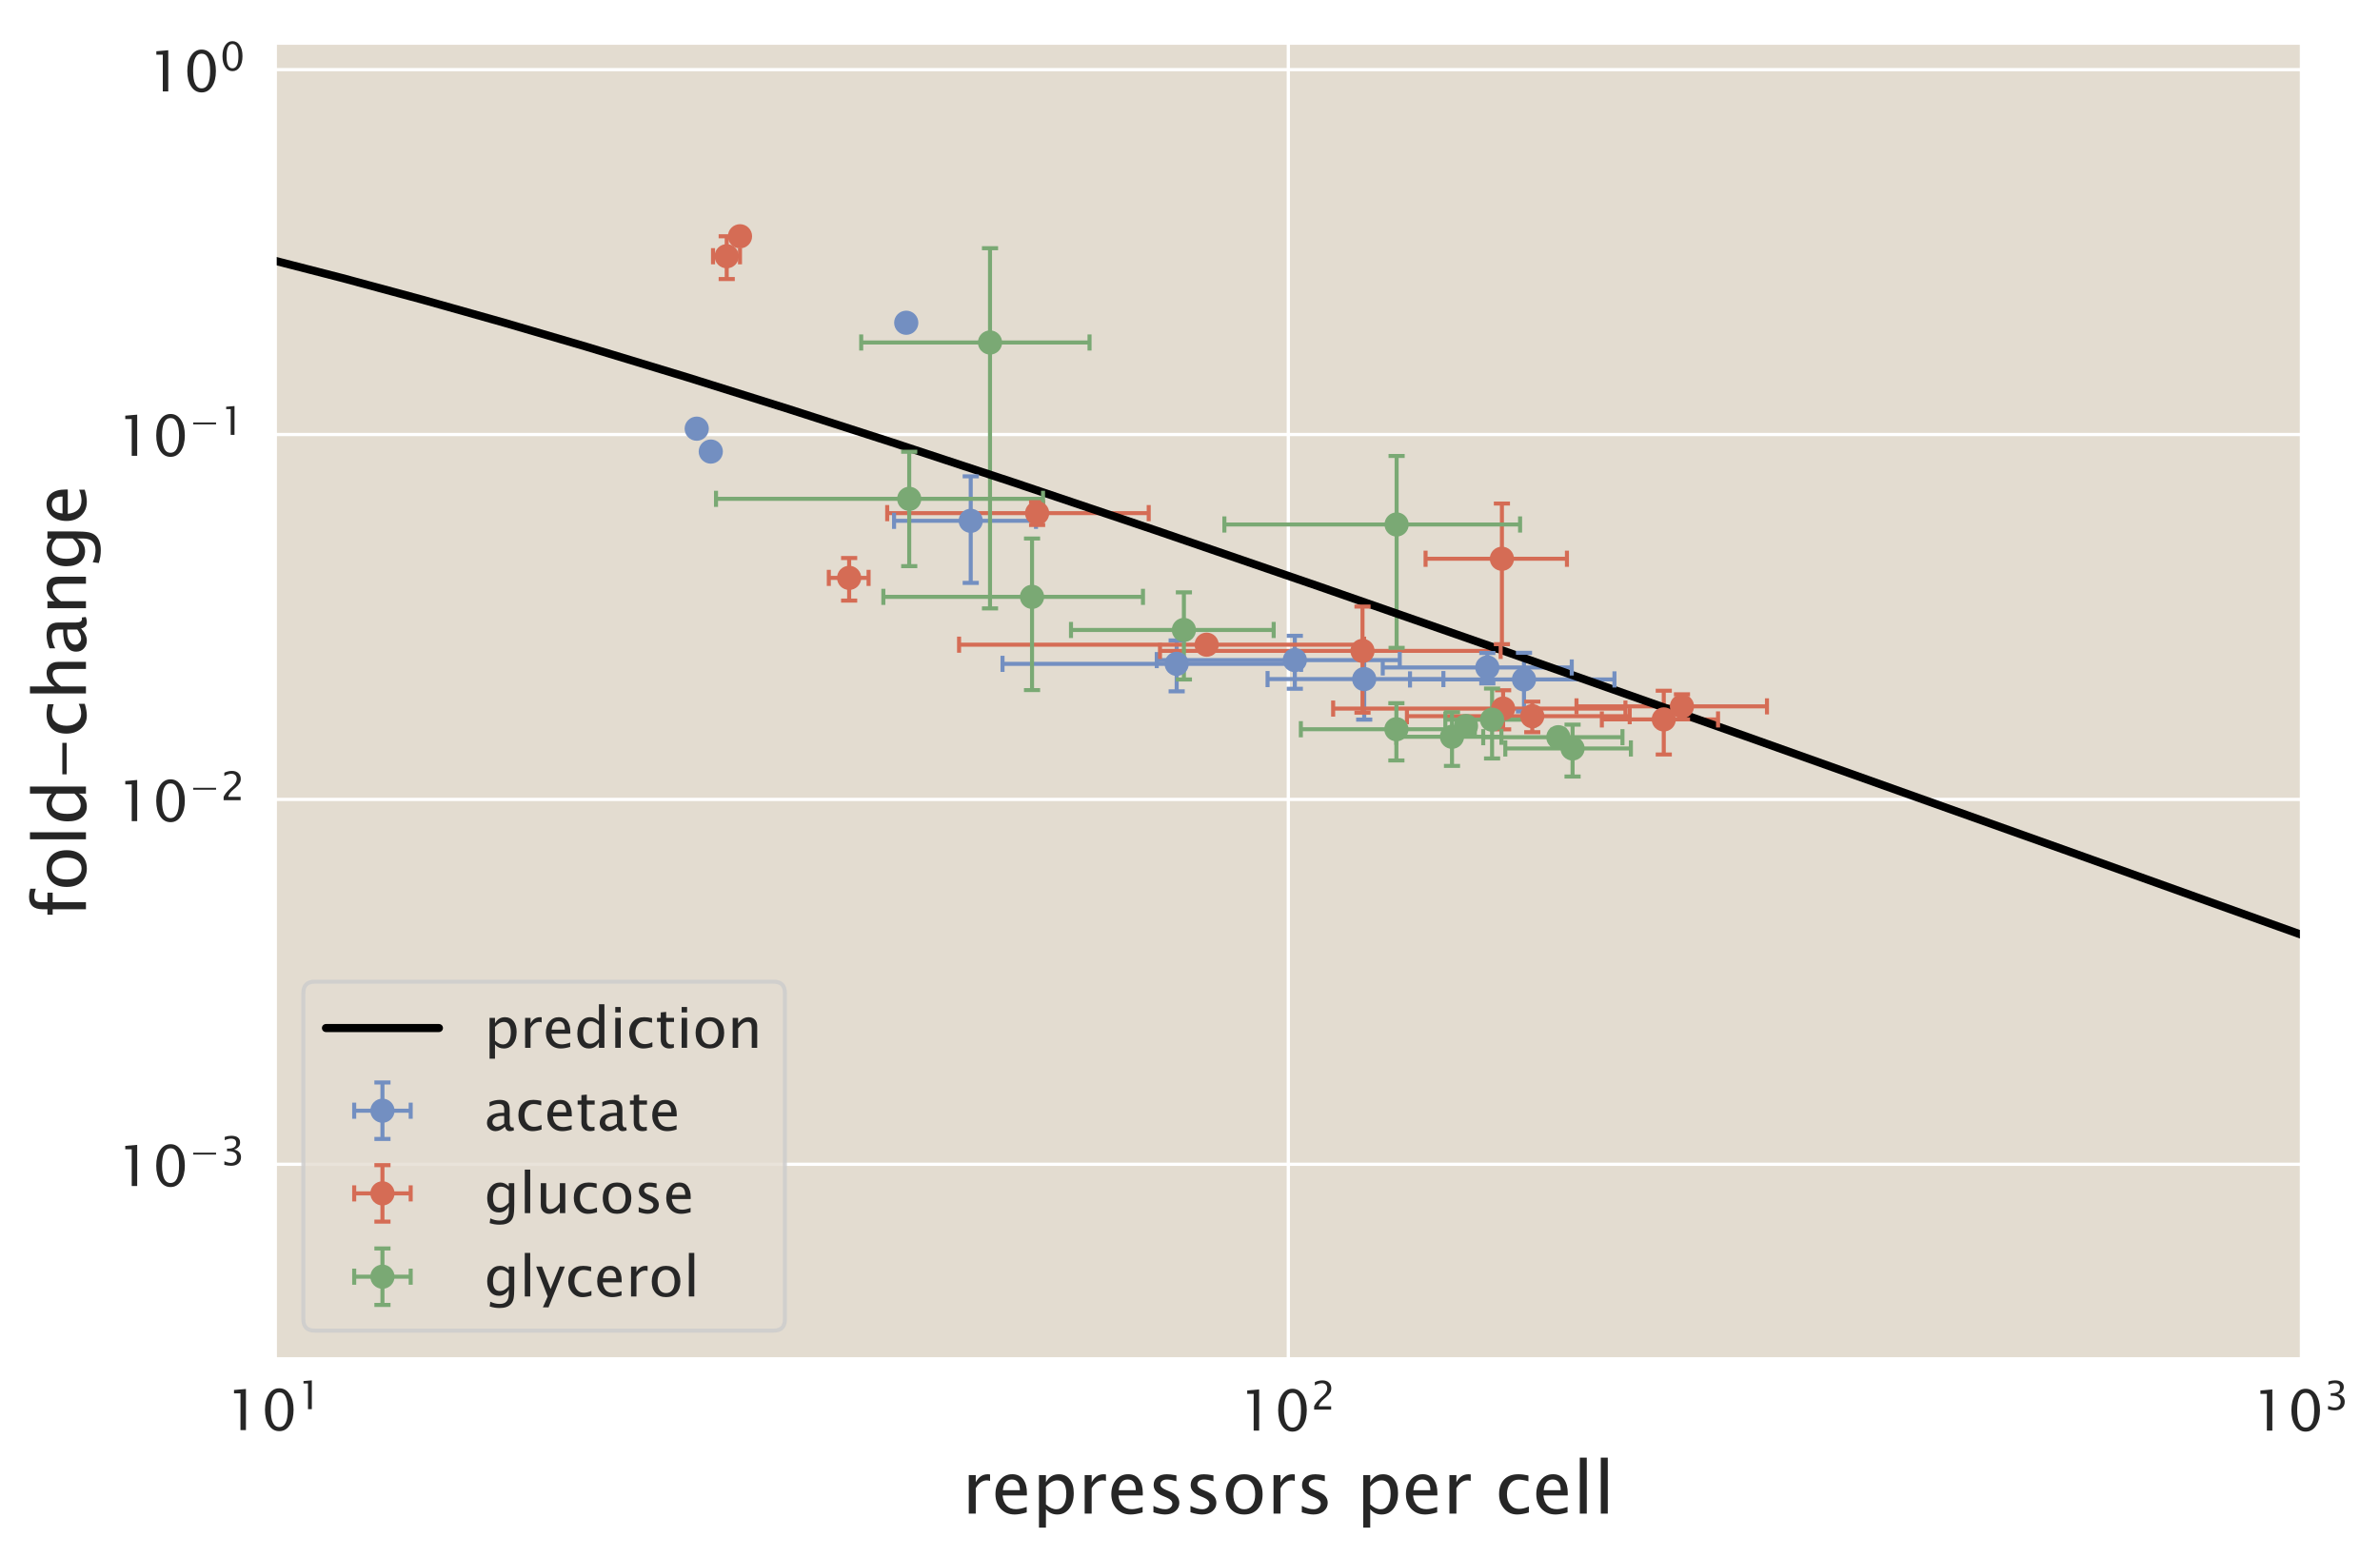 <?xml version="1.0" encoding="utf-8" standalone="no"?>
<!DOCTYPE svg PUBLIC "-//W3C//DTD SVG 1.1//EN"
  "http://www.w3.org/Graphics/SVG/1.1/DTD/svg11.dtd">
<!-- Created with matplotlib (https://matplotlib.org/) -->
<svg height="385.9pt" version="1.1" viewBox="0 0 589.831 385.9" width="589.831pt" xmlns="http://www.w3.org/2000/svg" xmlns:xlink="http://www.w3.org/1999/xlink">
 <defs>
  <style type="text/css">
*{stroke-linecap:butt;stroke-linejoin:round;}
  </style>
 </defs>
 <g id="figure_1">
  <g id="patch_1">
   <path d="M 0 385.9 
L 589.831 385.9 
L 589.831 0 
L 0 0 
z
" style="fill:#ffffff;"/>
  </g>
  <g id="axes_1">
   <g id="patch_2">
    <path d="M 68.181 336.86 
L 570.381 336.86 
L 570.381 10.7 
L 68.181 10.7 
z
" style="fill:#e3dcd0;"/>
   </g>
   <g id="matplotlib.axis_1">
    <g id="xtick_1">
     <g id="line2d_1">
      <path clip-path="url(#p8e3e1fa161)" d="M 68.181 336.86 
L 68.181 10.7 
" style="fill:none;stroke:#ffffff;stroke-linecap:round;stroke-width:0.8;"/>
     </g>
     <g id="text_1">
      <!-- $\mathdefault{10^{1}}$ -->
      <defs>
       <path d="M 26.172 0 
L 26.172 65.047 
L 14.75 65.047 
L 14.75 71.094 
L 35.844 72.906 
L 35.844 0 
z
" id="LucidaSansUnicode-49"/>
       <path d="M 31.641 -1.812 
Q 20.266 -1.812 13.297 8.609 
Q 6.344 19.047 6.344 36.141 
Q 6.344 53.219 13.297 63.641 
Q 20.266 74.078 31.641 74.078 
Q 43.062 74.078 50 63.672 
Q 56.938 53.266 56.938 36.141 
Q 56.938 19.047 50 8.609 
Q 43.062 -1.812 31.641 -1.812 
z
M 31.641 5.422 
Q 46.734 5.422 46.734 36.141 
Q 46.734 66.844 31.641 66.844 
Q 16.609 66.844 16.609 36.141 
Q 16.609 5.422 31.641 5.422 
z
" id="LucidaSansUnicode-48"/>
      </defs>
      <g style="fill:#262626;" transform="translate(55.931 354.653)scale(0.14 -0.14)">
       <use transform="translate(0 0.844)" xlink:href="#LucidaSansUnicode-49"/>
       <use transform="translate(63.232 0.844)" xlink:href="#LucidaSansUnicode-48"/>
       <use transform="translate(127.393 37.966)scale(0.7)" xlink:href="#LucidaSansUnicode-49"/>
      </g>
     </g>
    </g>
    <g id="xtick_2">
     <g id="line2d_2">
      <path clip-path="url(#p8e3e1fa161)" d="M 319.281 336.86 
L 319.281 10.7 
" style="fill:none;stroke:#ffffff;stroke-linecap:round;stroke-width:0.8;"/>
     </g>
     <g id="text_2">
      <!-- $\mathdefault{10^{2}}$ -->
      <defs>
       <path d="M 8.297 0 
L 8.297 8.453 
Q 12.5 18.266 25.297 29.828 
L 30.812 34.766 
Q 41.453 44.391 41.453 53.859 
Q 41.453 59.906 37.812 63.375 
Q 34.188 66.844 27.781 66.844 
Q 20.312 66.844 10.109 61.031 
L 10.109 69.531 
Q 19.734 74.078 29.25 74.078 
Q 39.406 74.078 45.531 68.609 
Q 51.656 63.141 51.656 54.109 
Q 51.656 47.609 48.547 42.578 
Q 45.453 37.547 37.016 30.375 
L 33.297 27.203 
Q 21.734 17.391 19.922 8.453 
L 51.312 8.453 
L 51.312 0 
z
" id="LucidaSansUnicode-50"/>
      </defs>
      <g style="fill:#262626;" transform="translate(307.031 354.653)scale(0.14 -0.14)">
       <use transform="translate(0 0.023)" xlink:href="#LucidaSansUnicode-49"/>
       <use transform="translate(63.232 0.023)" xlink:href="#LucidaSansUnicode-48"/>
       <use transform="translate(127.393 37.145)scale(0.7)" xlink:href="#LucidaSansUnicode-50"/>
      </g>
     </g>
    </g>
    <g id="xtick_3">
     <g id="line2d_3">
      <path clip-path="url(#p8e3e1fa161)" d="M 570.381 336.86 
L 570.381 10.7 
" style="fill:none;stroke:#ffffff;stroke-linecap:round;stroke-width:0.8;"/>
     </g>
     <g id="text_3">
      <!-- $\mathdefault{10^{3}}$ -->
      <defs>
       <path d="M 10.156 0.531 
L 10.156 9.516 
Q 20.453 5.422 26.375 5.422 
Q 33.344 5.422 37.672 9.422 
Q 42 13.422 42 19.875 
Q 42 35.109 20.656 35.109 
L 16.844 35.109 
L 16.844 41.609 
L 20.219 41.656 
Q 40.234 41.656 40.234 55.766 
Q 40.234 66.844 26.953 66.844 
Q 19.828 66.844 11.141 62.797 
L 11.141 71.188 
Q 19.672 74.078 27.594 74.078 
Q 38.375 74.078 44.141 69.781 
Q 49.906 65.484 49.906 57.328 
Q 49.906 44.578 34.812 39.156 
Q 52.297 35.109 52.297 20.016 
Q 52.297 9.812 45.547 4 
Q 38.812 -1.812 27.047 -1.812 
Q 20.359 -1.812 10.156 0.531 
z
" id="LucidaSansUnicode-51"/>
      </defs>
      <g style="fill:#262626;" transform="translate(558.131 354.653)scale(0.14 -0.14)">
       <use transform="translate(0 0.023)" xlink:href="#LucidaSansUnicode-49"/>
       <use transform="translate(63.232 0.023)" xlink:href="#LucidaSansUnicode-48"/>
       <use transform="translate(127.393 37.145)scale(0.7)" xlink:href="#LucidaSansUnicode-51"/>
      </g>
     </g>
    </g>
    <g id="xtick_4"/>
    <g id="xtick_5"/>
    <g id="xtick_6"/>
    <g id="xtick_7"/>
    <g id="xtick_8"/>
    <g id="xtick_9"/>
    <g id="xtick_10"/>
    <g id="xtick_11"/>
    <g id="xtick_12"/>
    <g id="xtick_13"/>
    <g id="xtick_14"/>
    <g id="xtick_15"/>
    <g id="xtick_16"/>
    <g id="xtick_17"/>
    <g id="xtick_18"/>
    <g id="xtick_19"/>
    <g id="text_4">
     <!-- repressors per cell -->
     <defs>
      <path d="M 9.625 0 
L 9.625 53.031 
L 19.234 53.031 
L 19.234 43.062 
Q 24.953 54.203 35.844 54.203 
Q 37.312 54.203 38.922 53.953 
L 38.922 44.969 
Q 36.422 45.797 34.516 45.797 
Q 25.391 45.797 19.234 34.969 
L 19.234 0 
z
" id="LucidaSansUnicode-114"/>
      <path d="M 48.484 1.703 
Q 38.812 -1.219 31.938 -1.219 
Q 20.172 -1.219 12.797 6.562 
Q 5.422 14.359 5.422 26.766 
Q 5.422 38.812 11.938 46.531 
Q 18.453 54.25 28.609 54.25 
Q 38.234 54.25 43.484 47.391 
Q 48.734 40.531 48.734 27.938 
L 48.688 25 
L 15.234 25 
Q 17.328 6.109 33.734 6.109 
Q 39.75 6.109 48.484 9.328 
z
M 15.672 32.234 
L 39.062 32.234 
Q 39.062 47.016 28.031 47.016 
Q 16.938 47.016 15.672 32.234 
z
" id="LucidaSansUnicode-101"/>
      <path d="M 9.625 -19.281 
L 9.625 53.031 
L 19.234 53.031 
L 19.234 43.062 
Q 25.141 54.203 36.969 54.203 
Q 46.531 54.203 52.016 47.219 
Q 57.516 40.234 57.516 28.125 
Q 57.516 14.938 51.281 6.859 
Q 45.062 -1.219 34.906 -1.219 
Q 25.484 -1.219 19.234 6 
L 19.234 -19.281 
z
M 19.234 12.641 
Q 26.656 6 33.406 6 
Q 40.047 6 43.656 11.547 
Q 47.266 17.094 47.266 27.156 
Q 47.266 45.797 34.969 45.797 
Q 26.906 45.797 19.234 37.062 
z
" id="LucidaSansUnicode-112"/>
      <path d="M 7.672 1.859 
L 7.672 10.688 
Q 17.094 6 24.078 6 
Q 28.219 6 30.953 8.25 
Q 33.688 10.5 33.688 13.875 
Q 33.688 18.797 26.031 22.016 
L 20.406 24.422 
Q 7.953 29.594 7.953 39.312 
Q 7.953 46.234 12.859 50.219 
Q 17.781 54.203 26.312 54.203 
Q 30.766 54.203 37.312 52.984 
L 39.312 52.594 
L 39.312 44.578 
Q 31.25 46.969 26.469 46.969 
Q 22.266 46.969 19.75 45.141 
Q 17.234 43.312 17.234 40.234 
Q 17.234 35.891 24.266 32.906 
L 28.906 30.953 
Q 36.766 27.641 40.031 23.953 
Q 43.312 20.266 43.312 14.75 
Q 43.312 7.766 37.797 3.266 
Q 32.281 -1.219 23.688 -1.219 
Q 17.094 -1.219 7.672 1.859 
z
" id="LucidaSansUnicode-115"/>
      <path d="M 30.719 -1.219 
Q 19.047 -1.219 12.234 6.25 
Q 5.422 13.719 5.422 26.516 
Q 5.422 39.312 12.234 46.75 
Q 19.047 54.203 30.719 54.203 
Q 42.391 54.203 49.188 46.75 
Q 56 39.312 56 26.516 
Q 56 13.719 49.188 6.25 
Q 42.391 -1.219 30.719 -1.219 
z
M 30.719 6 
Q 37.891 6 41.844 11.375 
Q 45.797 16.75 45.797 26.516 
Q 45.797 36.281 41.844 41.625 
Q 37.891 46.969 30.719 46.969 
Q 23.531 46.969 19.594 41.625 
Q 15.672 36.281 15.672 26.516 
Q 15.672 16.75 19.594 11.375 
Q 23.531 6 30.719 6 
z
" id="LucidaSansUnicode-111"/>
      <path id="LucidaSansUnicode-32"/>
      <path d="M 46.438 1.609 
Q 37.109 -1.219 30.328 -1.219 
Q 19.578 -1.219 12.5 6.734 
Q 5.422 14.703 5.422 26.812 
Q 5.422 39.75 12.422 46.969 
Q 19.438 54.203 31.984 54.203 
Q 38.188 54.203 45.844 52.484 
L 45.844 44.438 
Q 37.703 46.828 32.562 46.828 
Q 25.141 46.828 20.703 41.281 
Q 16.266 35.75 16.266 26.516 
Q 16.266 17.578 20.844 12.062 
Q 25.438 6.547 32.859 6.547 
Q 39.453 6.547 46.438 9.906 
z
" id="LucidaSansUnicode-99"/>
      <path d="M 9.625 0 
L 9.625 77.094 
L 19.234 77.094 
L 19.234 0 
z
" id="LucidaSansUnicode-108"/>
     </defs>
     <g style="fill:#262626;" transform="translate(238.359 375.229)scale(0.18 -0.18)">
      <use xlink:href="#LucidaSansUnicode-114"/>
      <use x="40.918" xlink:href="#LucidaSansUnicode-101"/>
      <use x="96.631" xlink:href="#LucidaSansUnicode-112"/>
      <use x="159.57" xlink:href="#LucidaSansUnicode-114"/>
      <use x="200.488" xlink:href="#LucidaSansUnicode-101"/>
      <use x="256.201" xlink:href="#LucidaSansUnicode-115"/>
      <use x="307.178" xlink:href="#LucidaSansUnicode-115"/>
      <use x="358.154" xlink:href="#LucidaSansUnicode-111"/>
      <use x="419.58" xlink:href="#LucidaSansUnicode-114"/>
      <use x="460.498" xlink:href="#LucidaSansUnicode-115"/>
      <use x="511.475" xlink:href="#LucidaSansUnicode-32"/>
      <use x="543.115" xlink:href="#LucidaSansUnicode-112"/>
      <use x="606.055" xlink:href="#LucidaSansUnicode-101"/>
      <use x="661.768" xlink:href="#LucidaSansUnicode-114"/>
      <use x="702.686" xlink:href="#LucidaSansUnicode-32"/>
      <use x="734.326" xlink:href="#LucidaSansUnicode-99"/>
      <use x="785.547" xlink:href="#LucidaSansUnicode-101"/>
      <use x="841.26" xlink:href="#LucidaSansUnicode-108"/>
      <use x="870.166" xlink:href="#LucidaSansUnicode-108"/>
     </g>
    </g>
   </g>
   <g id="matplotlib.axis_2">
    <g id="ytick_1">
     <g id="line2d_4">
      <path clip-path="url(#p8e3e1fa161)" d="M 68.181 288.628 
L 570.381 288.628 
" style="fill:none;stroke:#ffffff;stroke-linecap:round;stroke-width:0.8;"/>
     </g>
     <g id="text_5">
      <!-- $\mathdefault{10^{-3}}$ -->
      <defs>
       <path d="M 10.844 26.516 
L 10.844 31.344 
L 68.656 31.344 
L 68.656 26.516 
z
" id="LucidaSansUnicode-8722"/>
      </defs>
      <g style="fill:#262626;" transform="translate(28.981 294.024)scale(0.14 -0.14)">
       <use transform="translate(0 0.023)" xlink:href="#LucidaSansUnicode-49"/>
       <use transform="translate(63.232 0.023)" xlink:href="#LucidaSansUnicode-48"/>
       <use transform="translate(127.393 37.145)scale(0.7)" xlink:href="#LucidaSansUnicode-8722"/>
       <use transform="translate(183.037 37.145)scale(0.7)" xlink:href="#LucidaSansUnicode-51"/>
      </g>
     </g>
    </g>
    <g id="ytick_2">
     <g id="line2d_5">
      <path clip-path="url(#p8e3e1fa161)" d="M 68.181 198.174 
L 570.381 198.174 
" style="fill:none;stroke:#ffffff;stroke-linecap:round;stroke-width:0.8;"/>
     </g>
     <g id="text_6">
      <!-- $\mathdefault{10^{-2}}$ -->
      <g style="fill:#262626;" transform="translate(28.981 203.571)scale(0.14 -0.14)">
       <use transform="translate(0 0.023)" xlink:href="#LucidaSansUnicode-49"/>
       <use transform="translate(63.232 0.023)" xlink:href="#LucidaSansUnicode-48"/>
       <use transform="translate(127.393 37.145)scale(0.7)" xlink:href="#LucidaSansUnicode-8722"/>
       <use transform="translate(183.037 37.145)scale(0.7)" xlink:href="#LucidaSansUnicode-50"/>
      </g>
     </g>
    </g>
    <g id="ytick_3">
     <g id="line2d_6">
      <path clip-path="url(#p8e3e1fa161)" d="M 68.181 107.721 
L 570.381 107.721 
" style="fill:none;stroke:#ffffff;stroke-linecap:round;stroke-width:0.8;"/>
     </g>
     <g id="text_7">
      <!-- $\mathdefault{10^{-1}}$ -->
      <g style="fill:#262626;" transform="translate(28.981 113.117)scale(0.14 -0.14)">
       <use transform="translate(0 0.844)" xlink:href="#LucidaSansUnicode-49"/>
       <use transform="translate(63.232 0.844)" xlink:href="#LucidaSansUnicode-48"/>
       <use transform="translate(127.393 37.966)scale(0.7)" xlink:href="#LucidaSansUnicode-8722"/>
       <use transform="translate(183.037 37.966)scale(0.7)" xlink:href="#LucidaSansUnicode-49"/>
      </g>
     </g>
    </g>
    <g id="ytick_4">
     <g id="line2d_7">
      <path clip-path="url(#p8e3e1fa161)" d="M 68.181 17.267 
L 570.381 17.267 
" style="fill:none;stroke:#ffffff;stroke-linecap:round;stroke-width:0.8;"/>
     </g>
     <g id="text_8">
      <!-- $\mathdefault{10^{0}}$ -->
      <g style="fill:#262626;" transform="translate(36.681 22.664)scale(0.14 -0.14)">
       <use transform="translate(0 0.023)" xlink:href="#LucidaSansUnicode-49"/>
       <use transform="translate(63.232 0.023)" xlink:href="#LucidaSansUnicode-48"/>
       <use transform="translate(127.393 37.145)scale(0.7)" xlink:href="#LucidaSansUnicode-48"/>
      </g>
     </g>
    </g>
    <g id="ytick_5"/>
    <g id="ytick_6"/>
    <g id="ytick_7"/>
    <g id="ytick_8"/>
    <g id="ytick_9"/>
    <g id="ytick_10"/>
    <g id="ytick_11"/>
    <g id="ytick_12"/>
    <g id="ytick_13"/>
    <g id="ytick_14"/>
    <g id="ytick_15"/>
    <g id="ytick_16"/>
    <g id="ytick_17"/>
    <g id="ytick_18"/>
    <g id="ytick_19"/>
    <g id="ytick_20"/>
    <g id="ytick_21"/>
    <g id="ytick_22"/>
    <g id="ytick_23"/>
    <g id="ytick_24"/>
    <g id="ytick_25"/>
    <g id="ytick_26"/>
    <g id="ytick_27"/>
    <g id="ytick_28"/>
    <g id="ytick_29"/>
    <g id="ytick_30"/>
    <g id="ytick_31"/>
    <g id="ytick_32"/>
    <g id="ytick_33"/>
    <g id="ytick_34"/>
    <g id="ytick_35"/>
    <g id="text_9">
     <!-- fold-change -->
     <defs>
      <path d="M 11.422 0 
L 11.422 45.797 
L 3.906 45.797 
L 3.906 53.031 
L 11.422 53.031 
L 11.422 59.375 
Q 11.422 78.328 28.719 78.328 
Q 33.547 78.328 39.703 76.703 
L 39.703 69.094 
Q 33.203 71.094 29.297 71.094 
Q 24.562 71.094 22.828 68.812 
Q 21.094 66.547 21.094 60.406 
L 21.094 53.031 
L 34.328 53.031 
L 34.328 45.797 
L 21.094 45.797 
L 21.094 0 
z
" id="LucidaSansUnicode-102"/>
      <path d="M 43.656 0 
L 43.656 9.969 
Q 37.797 -1.219 25.984 -1.219 
Q 16.406 -1.219 10.906 5.766 
Q 5.422 12.75 5.422 24.859 
Q 5.422 38.094 11.641 46.141 
Q 17.875 54.203 28.031 54.203 
Q 37.453 54.203 43.656 46.969 
L 43.656 77.094 
L 53.328 77.094 
L 53.328 0 
z
M 43.656 40.375 
Q 36.188 46.969 29.5 46.969 
Q 22.906 46.969 19.281 41.453 
Q 15.672 35.938 15.672 25.828 
Q 15.672 7.234 27.984 7.234 
Q 35.984 7.234 43.656 15.969 
z
" id="LucidaSansUnicode-100"/>
      <path d="M 7.234 26.516 
L 7.234 32.516 
L 50.594 32.516 
L 50.594 26.516 
z
" id="LucidaSansUnicode-45"/>
      <path d="M 9.625 0 
L 9.625 77.094 
L 19.234 77.094 
L 19.234 43.062 
Q 26.859 54.203 37.891 54.203 
Q 44.828 54.203 48.906 49.828 
Q 52.984 45.453 52.984 38.094 
L 52.984 0 
L 43.359 0 
L 43.359 34.969 
Q 43.359 40.875 41.625 43.391 
Q 39.891 45.906 35.891 45.906 
Q 27.047 45.906 19.234 34.328 
L 19.234 0 
z
" id="LucidaSansUnicode-104"/>
      <path d="M 36.969 6.734 
Q 28.328 -1.219 20.312 -1.219 
Q 13.719 -1.219 9.375 2.906 
Q 5.031 7.031 5.031 13.328 
Q 5.031 22.016 12.328 26.672 
Q 19.625 31.344 33.297 31.344 
L 35.547 31.344 
L 35.547 37.75 
Q 35.547 46.969 25.922 46.969 
Q 18.453 46.969 9.625 42.281 
L 9.625 50.25 
Q 19.344 54.203 27.938 54.203 
Q 36.766 54.203 40.969 50.172 
Q 45.172 46.141 45.172 37.75 
L 45.172 13.719 
Q 45.172 5.469 50.25 5.469 
Q 50.875 5.469 52.094 5.672 
L 52.781 0.344 
Q 49.516 -1.219 45.562 -1.219 
Q 38.812 -1.219 36.969 6.734 
z
M 35.547 11.969 
L 35.547 25.688 
L 32.469 25.781 
Q 24.469 25.781 19.562 22.797 
Q 14.656 19.828 14.656 14.891 
Q 14.656 11.422 17.094 9.031 
Q 19.531 6.641 23.047 6.641 
Q 29.047 6.641 35.547 11.969 
z
" id="LucidaSansUnicode-97"/>
      <path d="M 9.625 0 
L 9.625 53.031 
L 19.234 53.031 
L 19.234 43.062 
Q 26.859 54.203 37.891 54.203 
Q 44.828 54.203 48.906 49.828 
Q 52.984 45.453 52.984 38.094 
L 52.984 0 
L 43.359 0 
L 43.359 34.969 
Q 43.359 40.875 41.625 43.391 
Q 39.891 45.906 35.891 45.906 
Q 27.047 45.906 19.234 34.328 
L 19.234 0 
z
" id="LucidaSansUnicode-110"/>
      <path d="M 9.812 -17.625 
L 10.938 -9.281 
Q 19.281 -13.234 27.438 -13.234 
Q 43.656 -13.234 43.656 4 
L 43.656 12.359 
Q 41.156 7.078 36.547 4.141 
Q 31.938 1.219 26.266 1.219 
Q 16.656 1.219 11.031 8.125 
Q 5.422 15.047 5.422 26.859 
Q 5.422 38.969 11.812 46.578 
Q 18.219 54.203 28.375 54.203 
Q 37.25 54.203 43.656 46.969 
L 43.656 53.031 
L 53.328 53.031 
L 53.328 14.453 
Q 53.328 2 52.031 -3.984 
Q 50.734 -9.969 47.172 -13.766 
Q 40.875 -20.453 27.484 -20.453 
Q 18.312 -20.453 9.812 -17.625 
z
M 43.656 18.359 
L 43.656 40.375 
Q 37.312 46.969 29.828 46.969 
Q 23.188 46.969 19.422 41.641 
Q 15.672 36.328 15.672 26.906 
Q 15.672 9.625 27.938 9.625 
Q 36.281 9.625 43.656 18.359 
z
" id="LucidaSansUnicode-103"/>
     </defs>
     <g style="fill:#262626;" transform="translate(21.299 227.468)rotate(-90)scale(0.18 -0.18)">
      <use xlink:href="#LucidaSansUnicode-102"/>
      <use x="36.768" xlink:href="#LucidaSansUnicode-111"/>
      <use x="98.193" xlink:href="#LucidaSansUnicode-108"/>
      <use x="127.1" xlink:href="#LucidaSansUnicode-100"/>
      <use x="190.039" xlink:href="#LucidaSansUnicode-45"/>
      <use x="247.9" xlink:href="#LucidaSansUnicode-99"/>
      <use x="299.121" xlink:href="#LucidaSansUnicode-104"/>
      <use x="361.182" xlink:href="#LucidaSansUnicode-97"/>
      <use x="416.406" xlink:href="#LucidaSansUnicode-110"/>
      <use x="478.467" xlink:href="#LucidaSansUnicode-103"/>
      <use x="540.82" xlink:href="#LucidaSansUnicode-101"/>
     </g>
    </g>
   </g>
   <g id="LineCollection_1">
    <path clip-path="url(#p8e3e1fa161)" d="M 221.572 129.112 
L 256.75 129.112 
" style="fill:none;stroke:#738fc1;"/>
    <path clip-path="url(#p8e3e1fa161)" d="M 248.455 164.57 
L 322.454 164.57 
" style="fill:none;stroke:#738fc1;"/>
    <path clip-path="url(#p8e3e1fa161)" d="M 286.678 163.639 
L 346.901 163.639 
" style="fill:none;stroke:#738fc1;"/>
    <path clip-path="url(#p8e3e1fa161)" d="M 314.139 168.346 
L 357.718 168.346 
" style="fill:none;stroke:#738fc1;"/>
    <path clip-path="url(#p8e3e1fa161)" d="M 349.438 168.431 
L 400.106 168.431 
" style="fill:none;stroke:#738fc1;"/>
    <path clip-path="url(#p8e3e1fa161)" d="M 342.685 165.469 
L 389.526 165.469 
" style="fill:none;stroke:#738fc1;"/>
   </g>
   <g id="LineCollection_2">
    <path clip-path="url(#p8e3e1fa161)" d="M 240.574 144.499 
L 240.574 118.084 
" style="fill:none;stroke:#738fc1;"/>
    <path clip-path="url(#p8e3e1fa161)" d="M 291.614 171.382 
L 291.614 158.766 
" style="fill:none;stroke:#738fc1;"/>
    <path clip-path="url(#p8e3e1fa161)" d="M 320.895 170.747 
L 320.895 157.622 
" style="fill:none;stroke:#738fc1;"/>
    <path clip-path="url(#p8e3e1fa161)" d="M 338.091 178.397 
L 338.091 160.349 
" style="fill:none;stroke:#738fc1;"/>
    <path clip-path="url(#p8e3e1fa161)" d="M 377.688 176.365 
L 377.688 161.833 
" style="fill:none;stroke:#738fc1;"/>
    <path clip-path="url(#p8e3e1fa161)" d="M 368.602 169.418 
L 368.602 161.881 
" style="fill:none;stroke:#738fc1;"/>
   </g>
   <g id="LineCollection_3">
    <path clip-path="url(#p8e3e1fa161)" d="M 176.708 63.519 
L 183.392 63.519 
" style="fill:none;stroke:#d56c55;"/>
    <path clip-path="url(#p8e3e1fa161)" d="M 219.875 127.209 
L 284.685 127.209 
" style="fill:none;stroke:#d56c55;"/>
    <path clip-path="url(#p8e3e1fa161)" d="M 205.403 143.254 
L 215.26 143.254 
" style="fill:none;stroke:#d56c55;"/>
    <path clip-path="url(#p8e3e1fa161)" d="M 237.685 159.823 
L 338.069 159.823 
" style="fill:none;stroke:#d56c55;"/>
    <path clip-path="url(#p8e3e1fa161)" d="M 353.298 138.518 
L 388.332 138.518 
" style="fill:none;stroke:#d56c55;"/>
    <path clip-path="url(#p8e3e1fa161)" d="M 287.477 161.357 
L 371.906 161.357 
" style="fill:none;stroke:#d56c55;"/>
    <path clip-path="url(#p8e3e1fa161)" d="M 330.394 175.663 
L 402.827 175.663 
" style="fill:none;stroke:#d56c55;"/>
    <path clip-path="url(#p8e3e1fa161)" d="M 348.674 177.542 
L 403.888 177.542 
" style="fill:none;stroke:#d56c55;"/>
    <path clip-path="url(#p8e3e1fa161)" d="M 396.984 178.344 
L 425.78 178.344 
" style="fill:none;stroke:#d56c55;"/>
    <path clip-path="url(#p8e3e1fa161)" d="M 390.702 175.107 
L 437.906 175.107 
" style="fill:none;stroke:#d56c55;"/>
   </g>
   <g id="LineCollection_4">
    <path clip-path="url(#p8e3e1fa161)" d="M 180.101 69.178 
L 180.101 58.574 
" style="fill:none;stroke:#d56c55;"/>
    <path clip-path="url(#p8e3e1fa161)" d="M 257.026 130.139 
L 257.026 124.483 
" style="fill:none;stroke:#d56c55;"/>
    <path clip-path="url(#p8e3e1fa161)" d="M 210.443 148.884 
L 210.443 138.331 
" style="fill:none;stroke:#d56c55;"/>
    <path clip-path="url(#p8e3e1fa161)" d="M 299.041 161.246 
L 299.041 158.451 
" style="fill:none;stroke:#d56c55;"/>
    <path clip-path="url(#p8e3e1fa161)" d="M 372.216 159.699 
L 372.216 124.832 
" style="fill:none;stroke:#d56c55;"/>
    <path clip-path="url(#p8e3e1fa161)" d="M 337.666 176.669 
L 337.666 150.367 
" style="fill:none;stroke:#d56c55;"/>
    <path clip-path="url(#p8e3e1fa161)" d="M 372.517 180.807 
L 372.517 171.116 
" style="fill:none;stroke:#d56c55;"/>
    <path clip-path="url(#p8e3e1fa161)" d="M 379.739 181.513 
L 379.739 173.935 
" style="fill:none;stroke:#d56c55;"/>
    <path clip-path="url(#p8e3e1fa161)" d="M 412.329 187.039 
L 412.329 171.23 
" style="fill:none;stroke:#d56c55;"/>
    <path clip-path="url(#p8e3e1fa161)" d="M 416.838 178.341 
L 416.838 172.12 
" style="fill:none;stroke:#d56c55;"/>
   </g>
   <g id="LineCollection_5">
    <path clip-path="url(#p8e3e1fa161)" d="M 213.429 84.906 
L 270.018 84.906 
" style="fill:none;stroke:#7aa974;"/>
    <path clip-path="url(#p8e3e1fa161)" d="M 177.446 123.662 
L 258.492 123.662 
" style="fill:none;stroke:#7aa974;"/>
    <path clip-path="url(#p8e3e1fa161)" d="M 218.92 147.957 
L 283.261 147.957 
" style="fill:none;stroke:#7aa974;"/>
    <path clip-path="url(#p8e3e1fa161)" d="M 265.423 156.173 
L 315.652 156.173 
" style="fill:none;stroke:#7aa974;"/>
    <path clip-path="url(#p8e3e1fa161)" d="M 303.438 130.021 
L 376.719 130.021 
" style="fill:none;stroke:#7aa974;"/>
    <path clip-path="url(#p8e3e1fa161)" d="M 322.386 180.78 
L 365.506 180.78 
" style="fill:none;stroke:#7aa974;"/>
    <path clip-path="url(#p8e3e1fa161)" d="M 346.042 182.645 
L 372.098 182.645 
" style="fill:none;stroke:#7aa974;"/>
    <path clip-path="url(#p8e3e1fa161)" d="M 358.196 178.413 
L 380.245 178.413 
" style="fill:none;stroke:#7aa974;"/>
    <path clip-path="url(#p8e3e1fa161)" d="M 373.057 185.545 
L 404.181 185.545 
" style="fill:none;stroke:#7aa974;"/>
    <path clip-path="url(#p8e3e1fa161)" d="M 367.586 182.754 
L 402.093 182.754 
" style="fill:none;stroke:#7aa974;"/>
   </g>
   <g id="LineCollection_6">
    <path clip-path="url(#p8e3e1fa161)" d="M 245.354 150.822 
L 245.354 61.528 
" style="fill:none;stroke:#7aa974;"/>
    <path clip-path="url(#p8e3e1fa161)" d="M 225.331 140.352 
L 225.331 111.985 
" style="fill:none;stroke:#7aa974;"/>
    <path clip-path="url(#p8e3e1fa161)" d="M 255.768 171.075 
L 255.768 133.501 
" style="fill:none;stroke:#7aa974;"/>
    <path clip-path="url(#p8e3e1fa161)" d="M 293.404 168.438 
L 293.404 146.84 
" style="fill:none;stroke:#7aa974;"/>
    <path clip-path="url(#p8e3e1fa161)" d="M 346.121 160.602 
L 346.121 113.036 
" style="fill:none;stroke:#7aa974;"/>
    <path clip-path="url(#p8e3e1fa161)" d="M 346.064 188.516 
L 346.064 174.321 
" style="fill:none;stroke:#7aa974;"/>
    <path clip-path="url(#p8e3e1fa161)" d="M 359.846 189.868 
L 359.846 176.546 
" style="fill:none;stroke:#7aa974;"/>
    <path clip-path="url(#p8e3e1fa161)" d="M 369.777 188.025 
L 369.777 170.697 
" style="fill:none;stroke:#7aa974;"/>
    <path clip-path="url(#p8e3e1fa161)" d="M 389.726 192.501 
L 389.726 179.637 
" style="fill:none;stroke:#7aa974;"/>
    <path clip-path="url(#p8e3e1fa161)" d="M 386.199 184.681 
L 386.199 180.916 
" style="fill:none;stroke:#7aa974;"/>
   </g>
   <g id="line2d_8">
    <path clip-path="url(#p8e3e1fa161)" d="M -1 48.959 
L 13.923 52.025 
L 29.065 55.319 
L 44.206 58.791 
L 64.395 63.687 
L 84.584 68.868 
L 104.773 74.314 
L 124.962 80.001 
L 145.151 85.905 
L 170.387 93.556 
L 195.623 101.465 
L 220.86 109.593 
L 251.143 119.583 
L 286.474 131.498 
L 326.851 145.374 
L 372.277 161.221 
L 432.843 182.607 
L 513.599 211.391 
L 590.831 239.07 
L 590.831 239.07 
" style="fill:none;stroke:#000000;stroke-linecap:round;stroke-width:2;"/>
   </g>
   <g id="line2d_9">
    <defs>
     <path d="M 0 2 
L 0 -2 
" id="md25249554d" style="stroke:#738fc1;"/>
    </defs>
    <g clip-path="url(#p8e3e1fa161)">
     <use style="fill:#738fc1;stroke:#738fc1;" x="221.572" xlink:href="#md25249554d" y="129.112"/>
     <use style="fill:#738fc1;stroke:#738fc1;" x="248.455" xlink:href="#md25249554d" y="164.57"/>
     <use style="fill:#738fc1;stroke:#738fc1;" x="286.678" xlink:href="#md25249554d" y="163.639"/>
     <use style="fill:#738fc1;stroke:#738fc1;" x="314.139" xlink:href="#md25249554d" y="168.346"/>
     <use style="fill:#738fc1;stroke:#738fc1;" x="349.438" xlink:href="#md25249554d" y="168.431"/>
     <use style="fill:#738fc1;stroke:#738fc1;" x="342.685" xlink:href="#md25249554d" y="165.469"/>
    </g>
   </g>
   <g id="line2d_10">
    <g clip-path="url(#p8e3e1fa161)">
     <use style="fill:#738fc1;stroke:#738fc1;" x="256.75" xlink:href="#md25249554d" y="129.112"/>
     <use style="fill:#738fc1;stroke:#738fc1;" x="322.454" xlink:href="#md25249554d" y="164.57"/>
     <use style="fill:#738fc1;stroke:#738fc1;" x="346.901" xlink:href="#md25249554d" y="163.639"/>
     <use style="fill:#738fc1;stroke:#738fc1;" x="357.718" xlink:href="#md25249554d" y="168.346"/>
     <use style="fill:#738fc1;stroke:#738fc1;" x="400.106" xlink:href="#md25249554d" y="168.431"/>
     <use style="fill:#738fc1;stroke:#738fc1;" x="389.526" xlink:href="#md25249554d" y="165.469"/>
    </g>
   </g>
   <g id="line2d_11">
    <defs>
     <path d="M 2 0 
L -2 -0 
" id="m21d869941a" style="stroke:#738fc1;"/>
    </defs>
    <g clip-path="url(#p8e3e1fa161)">
     <use style="fill:#738fc1;stroke:#738fc1;" x="240.574" xlink:href="#m21d869941a" y="144.499"/>
     <use style="fill:#738fc1;stroke:#738fc1;" x="291.614" xlink:href="#m21d869941a" y="171.382"/>
     <use style="fill:#738fc1;stroke:#738fc1;" x="320.895" xlink:href="#m21d869941a" y="170.747"/>
     <use style="fill:#738fc1;stroke:#738fc1;" x="338.091" xlink:href="#m21d869941a" y="178.397"/>
     <use style="fill:#738fc1;stroke:#738fc1;" x="377.688" xlink:href="#m21d869941a" y="176.365"/>
     <use style="fill:#738fc1;stroke:#738fc1;" x="368.602" xlink:href="#m21d869941a" y="169.418"/>
    </g>
   </g>
   <g id="line2d_12">
    <g clip-path="url(#p8e3e1fa161)">
     <use style="fill:#738fc1;stroke:#738fc1;" x="240.574" xlink:href="#m21d869941a" y="118.084"/>
     <use style="fill:#738fc1;stroke:#738fc1;" x="291.614" xlink:href="#m21d869941a" y="158.766"/>
     <use style="fill:#738fc1;stroke:#738fc1;" x="320.895" xlink:href="#m21d869941a" y="157.622"/>
     <use style="fill:#738fc1;stroke:#738fc1;" x="338.091" xlink:href="#m21d869941a" y="160.349"/>
     <use style="fill:#738fc1;stroke:#738fc1;" x="377.688" xlink:href="#m21d869941a" y="161.833"/>
     <use style="fill:#738fc1;stroke:#738fc1;" x="368.602" xlink:href="#m21d869941a" y="161.881"/>
    </g>
   </g>
   <g id="line2d_13">
    <defs>
     <path d="M 0 2 
L 0 -2 
" id="me71c78d30b" style="stroke:#d56c55;"/>
    </defs>
    <g clip-path="url(#p8e3e1fa161)">
     <use style="fill:#d56c55;stroke:#d56c55;" x="176.708" xlink:href="#me71c78d30b" y="63.519"/>
     <use style="fill:#d56c55;stroke:#d56c55;" x="219.875" xlink:href="#me71c78d30b" y="127.209"/>
     <use style="fill:#d56c55;stroke:#d56c55;" x="205.403" xlink:href="#me71c78d30b" y="143.254"/>
     <use style="fill:#d56c55;stroke:#d56c55;" x="237.685" xlink:href="#me71c78d30b" y="159.823"/>
     <use style="fill:#d56c55;stroke:#d56c55;" x="353.298" xlink:href="#me71c78d30b" y="138.518"/>
     <use style="fill:#d56c55;stroke:#d56c55;" x="287.477" xlink:href="#me71c78d30b" y="161.357"/>
     <use style="fill:#d56c55;stroke:#d56c55;" x="330.394" xlink:href="#me71c78d30b" y="175.663"/>
     <use style="fill:#d56c55;stroke:#d56c55;" x="348.674" xlink:href="#me71c78d30b" y="177.542"/>
     <use style="fill:#d56c55;stroke:#d56c55;" x="396.984" xlink:href="#me71c78d30b" y="178.344"/>
     <use style="fill:#d56c55;stroke:#d56c55;" x="390.702" xlink:href="#me71c78d30b" y="175.107"/>
    </g>
   </g>
   <g id="line2d_14">
    <g clip-path="url(#p8e3e1fa161)">
     <use style="fill:#d56c55;stroke:#d56c55;" x="183.392" xlink:href="#me71c78d30b" y="63.519"/>
     <use style="fill:#d56c55;stroke:#d56c55;" x="284.685" xlink:href="#me71c78d30b" y="127.209"/>
     <use style="fill:#d56c55;stroke:#d56c55;" x="215.26" xlink:href="#me71c78d30b" y="143.254"/>
     <use style="fill:#d56c55;stroke:#d56c55;" x="338.069" xlink:href="#me71c78d30b" y="159.823"/>
     <use style="fill:#d56c55;stroke:#d56c55;" x="388.332" xlink:href="#me71c78d30b" y="138.518"/>
     <use style="fill:#d56c55;stroke:#d56c55;" x="371.906" xlink:href="#me71c78d30b" y="161.357"/>
     <use style="fill:#d56c55;stroke:#d56c55;" x="402.827" xlink:href="#me71c78d30b" y="175.663"/>
     <use style="fill:#d56c55;stroke:#d56c55;" x="403.888" xlink:href="#me71c78d30b" y="177.542"/>
     <use style="fill:#d56c55;stroke:#d56c55;" x="425.78" xlink:href="#me71c78d30b" y="178.344"/>
     <use style="fill:#d56c55;stroke:#d56c55;" x="437.906" xlink:href="#me71c78d30b" y="175.107"/>
    </g>
   </g>
   <g id="line2d_15">
    <defs>
     <path d="M 2 0 
L -2 -0 
" id="m999c14cc05" style="stroke:#d56c55;"/>
    </defs>
    <g clip-path="url(#p8e3e1fa161)">
     <use style="fill:#d56c55;stroke:#d56c55;" x="180.101" xlink:href="#m999c14cc05" y="69.178"/>
     <use style="fill:#d56c55;stroke:#d56c55;" x="257.026" xlink:href="#m999c14cc05" y="130.139"/>
     <use style="fill:#d56c55;stroke:#d56c55;" x="210.443" xlink:href="#m999c14cc05" y="148.884"/>
     <use style="fill:#d56c55;stroke:#d56c55;" x="299.041" xlink:href="#m999c14cc05" y="161.246"/>
     <use style="fill:#d56c55;stroke:#d56c55;" x="372.216" xlink:href="#m999c14cc05" y="159.699"/>
     <use style="fill:#d56c55;stroke:#d56c55;" x="337.666" xlink:href="#m999c14cc05" y="176.669"/>
     <use style="fill:#d56c55;stroke:#d56c55;" x="372.517" xlink:href="#m999c14cc05" y="180.807"/>
     <use style="fill:#d56c55;stroke:#d56c55;" x="379.739" xlink:href="#m999c14cc05" y="181.513"/>
     <use style="fill:#d56c55;stroke:#d56c55;" x="412.329" xlink:href="#m999c14cc05" y="187.039"/>
     <use style="fill:#d56c55;stroke:#d56c55;" x="416.838" xlink:href="#m999c14cc05" y="178.341"/>
    </g>
   </g>
   <g id="line2d_16">
    <g clip-path="url(#p8e3e1fa161)">
     <use style="fill:#d56c55;stroke:#d56c55;" x="180.101" xlink:href="#m999c14cc05" y="58.574"/>
     <use style="fill:#d56c55;stroke:#d56c55;" x="257.026" xlink:href="#m999c14cc05" y="124.483"/>
     <use style="fill:#d56c55;stroke:#d56c55;" x="210.443" xlink:href="#m999c14cc05" y="138.331"/>
     <use style="fill:#d56c55;stroke:#d56c55;" x="299.041" xlink:href="#m999c14cc05" y="158.451"/>
     <use style="fill:#d56c55;stroke:#d56c55;" x="372.216" xlink:href="#m999c14cc05" y="124.832"/>
     <use style="fill:#d56c55;stroke:#d56c55;" x="337.666" xlink:href="#m999c14cc05" y="150.367"/>
     <use style="fill:#d56c55;stroke:#d56c55;" x="372.517" xlink:href="#m999c14cc05" y="171.116"/>
     <use style="fill:#d56c55;stroke:#d56c55;" x="379.739" xlink:href="#m999c14cc05" y="173.935"/>
     <use style="fill:#d56c55;stroke:#d56c55;" x="412.329" xlink:href="#m999c14cc05" y="171.23"/>
     <use style="fill:#d56c55;stroke:#d56c55;" x="416.838" xlink:href="#m999c14cc05" y="172.12"/>
    </g>
   </g>
   <g id="line2d_17">
    <defs>
     <path d="M 0 2 
L 0 -2 
" id="m542299152a" style="stroke:#7aa974;"/>
    </defs>
    <g clip-path="url(#p8e3e1fa161)">
     <use style="fill:#7aa974;stroke:#7aa974;" x="213.429" xlink:href="#m542299152a" y="84.906"/>
     <use style="fill:#7aa974;stroke:#7aa974;" x="177.446" xlink:href="#m542299152a" y="123.662"/>
     <use style="fill:#7aa974;stroke:#7aa974;" x="218.92" xlink:href="#m542299152a" y="147.957"/>
     <use style="fill:#7aa974;stroke:#7aa974;" x="265.423" xlink:href="#m542299152a" y="156.173"/>
     <use style="fill:#7aa974;stroke:#7aa974;" x="303.438" xlink:href="#m542299152a" y="130.021"/>
     <use style="fill:#7aa974;stroke:#7aa974;" x="322.386" xlink:href="#m542299152a" y="180.78"/>
     <use style="fill:#7aa974;stroke:#7aa974;" x="346.042" xlink:href="#m542299152a" y="182.645"/>
     <use style="fill:#7aa974;stroke:#7aa974;" x="358.196" xlink:href="#m542299152a" y="178.413"/>
     <use style="fill:#7aa974;stroke:#7aa974;" x="373.057" xlink:href="#m542299152a" y="185.545"/>
     <use style="fill:#7aa974;stroke:#7aa974;" x="367.586" xlink:href="#m542299152a" y="182.754"/>
    </g>
   </g>
   <g id="line2d_18">
    <g clip-path="url(#p8e3e1fa161)">
     <use style="fill:#7aa974;stroke:#7aa974;" x="270.018" xlink:href="#m542299152a" y="84.906"/>
     <use style="fill:#7aa974;stroke:#7aa974;" x="258.492" xlink:href="#m542299152a" y="123.662"/>
     <use style="fill:#7aa974;stroke:#7aa974;" x="283.261" xlink:href="#m542299152a" y="147.957"/>
     <use style="fill:#7aa974;stroke:#7aa974;" x="315.652" xlink:href="#m542299152a" y="156.173"/>
     <use style="fill:#7aa974;stroke:#7aa974;" x="376.719" xlink:href="#m542299152a" y="130.021"/>
     <use style="fill:#7aa974;stroke:#7aa974;" x="365.506" xlink:href="#m542299152a" y="180.78"/>
     <use style="fill:#7aa974;stroke:#7aa974;" x="372.098" xlink:href="#m542299152a" y="182.645"/>
     <use style="fill:#7aa974;stroke:#7aa974;" x="380.245" xlink:href="#m542299152a" y="178.413"/>
     <use style="fill:#7aa974;stroke:#7aa974;" x="404.181" xlink:href="#m542299152a" y="185.545"/>
     <use style="fill:#7aa974;stroke:#7aa974;" x="402.093" xlink:href="#m542299152a" y="182.754"/>
    </g>
   </g>
   <g id="line2d_19">
    <defs>
     <path d="M 2 0 
L -2 -0 
" id="m9ae25cecdf" style="stroke:#7aa974;"/>
    </defs>
    <g clip-path="url(#p8e3e1fa161)">
     <use style="fill:#7aa974;stroke:#7aa974;" x="245.354" xlink:href="#m9ae25cecdf" y="150.822"/>
     <use style="fill:#7aa974;stroke:#7aa974;" x="225.331" xlink:href="#m9ae25cecdf" y="140.352"/>
     <use style="fill:#7aa974;stroke:#7aa974;" x="255.768" xlink:href="#m9ae25cecdf" y="171.075"/>
     <use style="fill:#7aa974;stroke:#7aa974;" x="293.404" xlink:href="#m9ae25cecdf" y="168.438"/>
     <use style="fill:#7aa974;stroke:#7aa974;" x="346.121" xlink:href="#m9ae25cecdf" y="160.602"/>
     <use style="fill:#7aa974;stroke:#7aa974;" x="346.064" xlink:href="#m9ae25cecdf" y="188.516"/>
     <use style="fill:#7aa974;stroke:#7aa974;" x="359.846" xlink:href="#m9ae25cecdf" y="189.868"/>
     <use style="fill:#7aa974;stroke:#7aa974;" x="369.777" xlink:href="#m9ae25cecdf" y="188.025"/>
     <use style="fill:#7aa974;stroke:#7aa974;" x="389.726" xlink:href="#m9ae25cecdf" y="192.501"/>
     <use style="fill:#7aa974;stroke:#7aa974;" x="386.199" xlink:href="#m9ae25cecdf" y="184.681"/>
    </g>
   </g>
   <g id="line2d_20">
    <g clip-path="url(#p8e3e1fa161)">
     <use style="fill:#7aa974;stroke:#7aa974;" x="245.354" xlink:href="#m9ae25cecdf" y="61.528"/>
     <use style="fill:#7aa974;stroke:#7aa974;" x="225.331" xlink:href="#m9ae25cecdf" y="111.985"/>
     <use style="fill:#7aa974;stroke:#7aa974;" x="255.768" xlink:href="#m9ae25cecdf" y="133.501"/>
     <use style="fill:#7aa974;stroke:#7aa974;" x="293.404" xlink:href="#m9ae25cecdf" y="146.84"/>
     <use style="fill:#7aa974;stroke:#7aa974;" x="346.121" xlink:href="#m9ae25cecdf" y="113.036"/>
     <use style="fill:#7aa974;stroke:#7aa974;" x="346.064" xlink:href="#m9ae25cecdf" y="174.321"/>
     <use style="fill:#7aa974;stroke:#7aa974;" x="359.846" xlink:href="#m9ae25cecdf" y="176.546"/>
     <use style="fill:#7aa974;stroke:#7aa974;" x="369.777" xlink:href="#m9ae25cecdf" y="170.697"/>
     <use style="fill:#7aa974;stroke:#7aa974;" x="389.726" xlink:href="#m9ae25cecdf" y="179.637"/>
     <use style="fill:#7aa974;stroke:#7aa974;" x="386.199" xlink:href="#m9ae25cecdf" y="180.916"/>
    </g>
   </g>
   <g id="line2d_21">
    <defs>
     <path d="M 0 2.5 
C 0.663 2.5 1.299 2.237 1.768 1.768 
C 2.237 1.299 2.5 0.663 2.5 0 
C 2.5 -0.663 2.237 -1.299 1.768 -1.768 
C 1.299 -2.237 0.663 -2.5 0 -2.5 
C -0.663 -2.5 -1.299 -2.237 -1.768 -1.768 
C -2.237 -1.299 -2.5 -0.663 -2.5 0 
C -2.5 0.663 -2.237 1.299 -1.768 1.768 
C -1.299 2.237 -0.663 2.5 0 2.5 
z
" id="m82e8487882" style="stroke:#738fc1;"/>
    </defs>
    <g clip-path="url(#p8e3e1fa161)">
     <use style="fill:#738fc1;stroke:#738fc1;" x="224.592" xlink:href="#m82e8487882" y="80.011"/>
     <use style="fill:#738fc1;stroke:#738fc1;" x="176.152" xlink:href="#m82e8487882" y="111.945"/>
     <use style="fill:#738fc1;stroke:#738fc1;" x="172.666" xlink:href="#m82e8487882" y="106.271"/>
     <use style="fill:#738fc1;stroke:#738fc1;" x="240.574" xlink:href="#m82e8487882" y="129.112"/>
     <use style="fill:#738fc1;stroke:#738fc1;" x="291.614" xlink:href="#m82e8487882" y="164.57"/>
     <use style="fill:#738fc1;stroke:#738fc1;" x="320.895" xlink:href="#m82e8487882" y="163.639"/>
     <use style="fill:#738fc1;stroke:#738fc1;" x="338.091" xlink:href="#m82e8487882" y="168.346"/>
     <use style="fill:#738fc1;stroke:#738fc1;" x="377.688" xlink:href="#m82e8487882" y="168.431"/>
     <use style="fill:#738fc1;stroke:#738fc1;" x="368.602" xlink:href="#m82e8487882" y="165.469"/>
    </g>
   </g>
   <g id="line2d_22">
    <defs>
     <path d="M 0 2.5 
C 0.663 2.5 1.299 2.237 1.768 1.768 
C 2.237 1.299 2.5 0.663 2.5 0 
C 2.5 -0.663 2.237 -1.299 1.768 -1.768 
C 1.299 -2.237 0.663 -2.5 0 -2.5 
C -0.663 -2.5 -1.299 -2.237 -1.768 -1.768 
C -2.237 -1.299 -2.5 -0.663 -2.5 0 
C -2.5 0.663 -2.237 1.299 -1.768 1.768 
C -1.299 2.237 -0.663 2.5 0 2.5 
z
" id="m522a405665" style="stroke:#d56c55;"/>
    </defs>
    <g clip-path="url(#p8e3e1fa161)">
     <use style="fill:#d56c55;stroke:#d56c55;" x="183.392" xlink:href="#m522a405665" y="58.574"/>
     <use style="fill:#d56c55;stroke:#d56c55;" x="180.101" xlink:href="#m522a405665" y="63.519"/>
     <use style="fill:#d56c55;stroke:#d56c55;" x="257.026" xlink:href="#m522a405665" y="127.209"/>
     <use style="fill:#d56c55;stroke:#d56c55;" x="210.443" xlink:href="#m522a405665" y="143.254"/>
     <use style="fill:#d56c55;stroke:#d56c55;" x="299.041" xlink:href="#m522a405665" y="159.823"/>
     <use style="fill:#d56c55;stroke:#d56c55;" x="372.216" xlink:href="#m522a405665" y="138.518"/>
     <use style="fill:#d56c55;stroke:#d56c55;" x="337.666" xlink:href="#m522a405665" y="161.357"/>
     <use style="fill:#d56c55;stroke:#d56c55;" x="372.517" xlink:href="#m522a405665" y="175.663"/>
     <use style="fill:#d56c55;stroke:#d56c55;" x="379.739" xlink:href="#m522a405665" y="177.542"/>
     <use style="fill:#d56c55;stroke:#d56c55;" x="412.329" xlink:href="#m522a405665" y="178.344"/>
     <use style="fill:#d56c55;stroke:#d56c55;" x="416.838" xlink:href="#m522a405665" y="175.107"/>
    </g>
   </g>
   <g id="line2d_23">
    <defs>
     <path d="M 0 2.5 
C 0.663 2.5 1.299 2.237 1.768 1.768 
C 2.237 1.299 2.5 0.663 2.5 0 
C 2.5 -0.663 2.237 -1.299 1.768 -1.768 
C 1.299 -2.237 0.663 -2.5 0 -2.5 
C -0.663 -2.5 -1.299 -2.237 -1.768 -1.768 
C -2.237 -1.299 -2.5 -0.663 -2.5 0 
C -2.5 0.663 -2.237 1.299 -1.768 1.768 
C -1.299 2.237 -0.663 2.5 0 2.5 
z
" id="mb38a8ac5d0" style="stroke:#7aa974;"/>
    </defs>
    <g clip-path="url(#p8e3e1fa161)">
     <use style="fill:#7aa974;stroke:#7aa974;" x="245.354" xlink:href="#mb38a8ac5d0" y="84.906"/>
     <use style="fill:#7aa974;stroke:#7aa974;" x="225.331" xlink:href="#mb38a8ac5d0" y="123.662"/>
     <use style="fill:#7aa974;stroke:#7aa974;" x="255.768" xlink:href="#mb38a8ac5d0" y="147.957"/>
     <use style="fill:#7aa974;stroke:#7aa974;" x="293.404" xlink:href="#mb38a8ac5d0" y="156.173"/>
     <use style="fill:#7aa974;stroke:#7aa974;" x="363.316" xlink:href="#mb38a8ac5d0" y="179.973"/>
     <use style="fill:#7aa974;stroke:#7aa974;" x="346.121" xlink:href="#mb38a8ac5d0" y="130.021"/>
     <use style="fill:#7aa974;stroke:#7aa974;" x="346.064" xlink:href="#mb38a8ac5d0" y="180.78"/>
     <use style="fill:#7aa974;stroke:#7aa974;" x="359.846" xlink:href="#mb38a8ac5d0" y="182.645"/>
     <use style="fill:#7aa974;stroke:#7aa974;" x="369.777" xlink:href="#mb38a8ac5d0" y="178.413"/>
     <use style="fill:#7aa974;stroke:#7aa974;" x="389.726" xlink:href="#mb38a8ac5d0" y="185.545"/>
     <use style="fill:#7aa974;stroke:#7aa974;" x="386.199" xlink:href="#mb38a8ac5d0" y="182.754"/>
    </g>
   </g>
   <g id="patch_3">
    <path d="M 68.181 336.86 
L 68.181 10.7 
" style="fill:none;stroke:#ffffff;stroke-linecap:square;stroke-linejoin:miter;stroke-width:0.8;"/>
   </g>
   <g id="patch_4">
    <path d="M 570.381 336.86 
L 570.381 10.7 
" style="fill:none;stroke:#ffffff;stroke-linecap:square;stroke-linejoin:miter;stroke-width:0.8;"/>
   </g>
   <g id="patch_5">
    <path d="M 68.181 336.86 
L 570.381 336.86 
" style="fill:none;stroke:#ffffff;stroke-linecap:square;stroke-linejoin:miter;stroke-width:0.8;"/>
   </g>
   <g id="patch_6">
    <path d="M 68.181 10.7 
L 570.381 10.7 
" style="fill:none;stroke:#ffffff;stroke-linecap:square;stroke-linejoin:miter;stroke-width:0.8;"/>
   </g>
   <g id="legend_1">
    <g id="patch_7">
     <path d="M 77.981 329.86 
L 191.722 329.86 
Q 194.522 329.86 194.522 327.06 
L 194.522 246.162 
Q 194.522 243.362 191.722 243.362 
L 77.981 243.362 
Q 75.181 243.362 75.181 246.162 
L 75.181 327.06 
Q 75.181 329.86 77.981 329.86 
z
" style="fill:#e3dcd0;opacity:0.8;stroke:#cccccc;stroke-linejoin:miter;"/>
    </g>
    <g id="line2d_24">
     <path d="M 80.781 254.855 
L 108.781 254.855 
" style="fill:none;stroke:#000000;stroke-linecap:round;stroke-width:2;"/>
    </g>
    <g id="line2d_25"/>
    <g id="text_10">
     <!-- prediction -->
     <defs>
      <path d="M 9.625 0 
L 9.625 53.031 
L 19.234 53.031 
L 19.234 0 
z
M 9.625 62.641 
L 9.625 72.266 
L 19.234 72.266 
L 19.234 62.641 
z
" id="LucidaSansUnicode-105"/>
      <path d="M 33.25 0 
Q 28.812 -1.219 25.531 -1.219 
Q 18.219 -1.219 14.109 2.969 
Q 10.016 7.172 10.016 14.656 
L 10.016 45.797 
L 3.375 45.797 
L 3.375 53.031 
L 10.016 53.031 
L 10.016 62.641 
L 19.625 63.578 
L 19.625 53.031 
L 33.5 53.031 
L 33.5 45.797 
L 19.625 45.797 
L 19.625 16.406 
Q 19.625 6 28.609 6 
Q 30.516 6 33.25 6.641 
z
" id="LucidaSansUnicode-116"/>
     </defs>
     <g style="fill:#262626;" transform="translate(119.981 259.755)scale(0.14 -0.14)">
      <use xlink:href="#LucidaSansUnicode-112"/>
      <use x="62.939" xlink:href="#LucidaSansUnicode-114"/>
      <use x="103.857" xlink:href="#LucidaSansUnicode-101"/>
      <use x="159.57" xlink:href="#LucidaSansUnicode-100"/>
      <use x="222.51" xlink:href="#LucidaSansUnicode-105"/>
      <use x="251.416" xlink:href="#LucidaSansUnicode-99"/>
      <use x="302.637" xlink:href="#LucidaSansUnicode-116"/>
      <use x="340.039" xlink:href="#LucidaSansUnicode-105"/>
      <use x="368.945" xlink:href="#LucidaSansUnicode-111"/>
      <use x="430.371" xlink:href="#LucidaSansUnicode-110"/>
     </g>
    </g>
    <g id="LineCollection_7">
     <path d="M 87.781 275.348 
L 101.781 275.348 
" style="fill:none;stroke:#738fc1;"/>
    </g>
    <g id="LineCollection_8">
     <path d="M 94.781 282.348 
L 94.781 268.348 
" style="fill:none;stroke:#738fc1;"/>
    </g>
    <g id="line2d_26">
     <g>
      <use style="fill:#738fc1;stroke:#738fc1;" x="87.781" xlink:href="#md25249554d" y="275.348"/>
     </g>
    </g>
    <g id="line2d_27">
     <g>
      <use style="fill:#738fc1;stroke:#738fc1;" x="101.781" xlink:href="#md25249554d" y="275.348"/>
     </g>
    </g>
    <g id="line2d_28">
     <g>
      <use style="fill:#738fc1;stroke:#738fc1;" x="94.781" xlink:href="#m21d869941a" y="282.348"/>
     </g>
    </g>
    <g id="line2d_29">
     <g>
      <use style="fill:#738fc1;stroke:#738fc1;" x="94.781" xlink:href="#m21d869941a" y="268.348"/>
     </g>
    </g>
    <g id="line2d_30"/>
    <g id="line2d_31">
     <g>
      <use style="fill:#738fc1;stroke:#738fc1;" x="94.781" xlink:href="#m82e8487882" y="275.348"/>
     </g>
    </g>
    <g id="text_11">
     <!-- acetate -->
     <g style="fill:#262626;" transform="translate(119.981 280.248)scale(0.14 -0.14)">
      <use xlink:href="#LucidaSansUnicode-97"/>
      <use x="55.225" xlink:href="#LucidaSansUnicode-99"/>
      <use x="106.445" xlink:href="#LucidaSansUnicode-101"/>
      <use x="162.158" xlink:href="#LucidaSansUnicode-116"/>
      <use x="199.561" xlink:href="#LucidaSansUnicode-97"/>
      <use x="254.785" xlink:href="#LucidaSansUnicode-116"/>
      <use x="292.188" xlink:href="#LucidaSansUnicode-101"/>
     </g>
    </g>
    <g id="LineCollection_9">
     <path d="M 87.781 295.84 
L 101.781 295.84 
" style="fill:none;stroke:#d56c55;"/>
    </g>
    <g id="LineCollection_10">
     <path d="M 94.781 302.84 
L 94.781 288.84 
" style="fill:none;stroke:#d56c55;"/>
    </g>
    <g id="line2d_32">
     <g>
      <use style="fill:#d56c55;stroke:#d56c55;" x="87.781" xlink:href="#me71c78d30b" y="295.84"/>
     </g>
    </g>
    <g id="line2d_33">
     <g>
      <use style="fill:#d56c55;stroke:#d56c55;" x="101.781" xlink:href="#me71c78d30b" y="295.84"/>
     </g>
    </g>
    <g id="line2d_34">
     <g>
      <use style="fill:#d56c55;stroke:#d56c55;" x="94.781" xlink:href="#m999c14cc05" y="302.84"/>
     </g>
    </g>
    <g id="line2d_35">
     <g>
      <use style="fill:#d56c55;stroke:#d56c55;" x="94.781" xlink:href="#m999c14cc05" y="288.84"/>
     </g>
    </g>
    <g id="line2d_36"/>
    <g id="line2d_37">
     <g>
      <use style="fill:#d56c55;stroke:#d56c55;" x="94.781" xlink:href="#m522a405665" y="295.84"/>
     </g>
    </g>
    <g id="text_12">
     <!-- glucose -->
     <defs>
      <path d="M 42.781 0 
L 42.781 9.969 
Q 35.109 -1.219 24.172 -1.219 
Q 17.234 -1.219 13.125 3.141 
Q 9.031 7.516 9.031 14.938 
L 9.031 53.031 
L 18.656 53.031 
L 18.656 18.062 
Q 18.656 12.109 20.391 9.594 
Q 22.125 7.078 26.172 7.078 
Q 34.969 7.078 42.781 18.656 
L 42.781 53.031 
L 52.391 53.031 
L 52.391 0 
z
" id="LucidaSansUnicode-117"/>
     </defs>
     <g style="fill:#262626;" transform="translate(119.981 300.74)scale(0.14 -0.14)">
      <use xlink:href="#LucidaSansUnicode-103"/>
      <use x="62.354" xlink:href="#LucidaSansUnicode-108"/>
      <use x="91.26" xlink:href="#LucidaSansUnicode-117"/>
      <use x="153.32" xlink:href="#LucidaSansUnicode-99"/>
      <use x="204.541" xlink:href="#LucidaSansUnicode-111"/>
      <use x="265.967" xlink:href="#LucidaSansUnicode-115"/>
      <use x="316.943" xlink:href="#LucidaSansUnicode-101"/>
     </g>
    </g>
    <g id="LineCollection_11">
     <path d="M 87.781 316.497 
L 101.781 316.497 
" style="fill:none;stroke:#7aa974;"/>
    </g>
    <g id="LineCollection_12">
     <path d="M 94.781 323.497 
L 94.781 309.497 
" style="fill:none;stroke:#7aa974;"/>
    </g>
    <g id="line2d_38">
     <g>
      <use style="fill:#7aa974;stroke:#7aa974;" x="87.781" xlink:href="#m542299152a" y="316.497"/>
     </g>
    </g>
    <g id="line2d_39">
     <g>
      <use style="fill:#7aa974;stroke:#7aa974;" x="101.781" xlink:href="#m542299152a" y="316.497"/>
     </g>
    </g>
    <g id="line2d_40">
     <g>
      <use style="fill:#7aa974;stroke:#7aa974;" x="94.781" xlink:href="#m9ae25cecdf" y="323.497"/>
     </g>
    </g>
    <g id="line2d_41">
     <g>
      <use style="fill:#7aa974;stroke:#7aa974;" x="94.781" xlink:href="#m9ae25cecdf" y="309.497"/>
     </g>
    </g>
    <g id="line2d_42"/>
    <g id="line2d_43">
     <g>
      <use style="fill:#7aa974;stroke:#7aa974;" x="94.781" xlink:href="#mb38a8ac5d0" y="316.497"/>
     </g>
    </g>
    <g id="text_13">
     <!-- glycerol -->
     <defs>
      <path d="M 12.703 -19.281 
L 21.297 0 
L 0.781 53.031 
L 11.188 53.031 
L 26.375 13.094 
L 42.578 53.031 
L 51.656 53.031 
L 22.703 -19.281 
z
" id="LucidaSansUnicode-121"/>
     </defs>
     <g style="fill:#262626;" transform="translate(119.981 321.397)scale(0.14 -0.14)">
      <use xlink:href="#LucidaSansUnicode-103"/>
      <use x="62.354" xlink:href="#LucidaSansUnicode-108"/>
      <use x="91.26" xlink:href="#LucidaSansUnicode-121"/>
      <use x="143.506" xlink:href="#LucidaSansUnicode-99"/>
      <use x="194.727" xlink:href="#LucidaSansUnicode-101"/>
      <use x="250.439" xlink:href="#LucidaSansUnicode-114"/>
      <use x="291.357" xlink:href="#LucidaSansUnicode-111"/>
      <use x="352.783" xlink:href="#LucidaSansUnicode-108"/>
     </g>
    </g>
   </g>
  </g>
 </g>
 <defs>
  <clipPath id="p8e3e1fa161">
   <rect height="326.16" width="502.2" x="68.181" y="10.7"/>
  </clipPath>
 </defs>
</svg>
